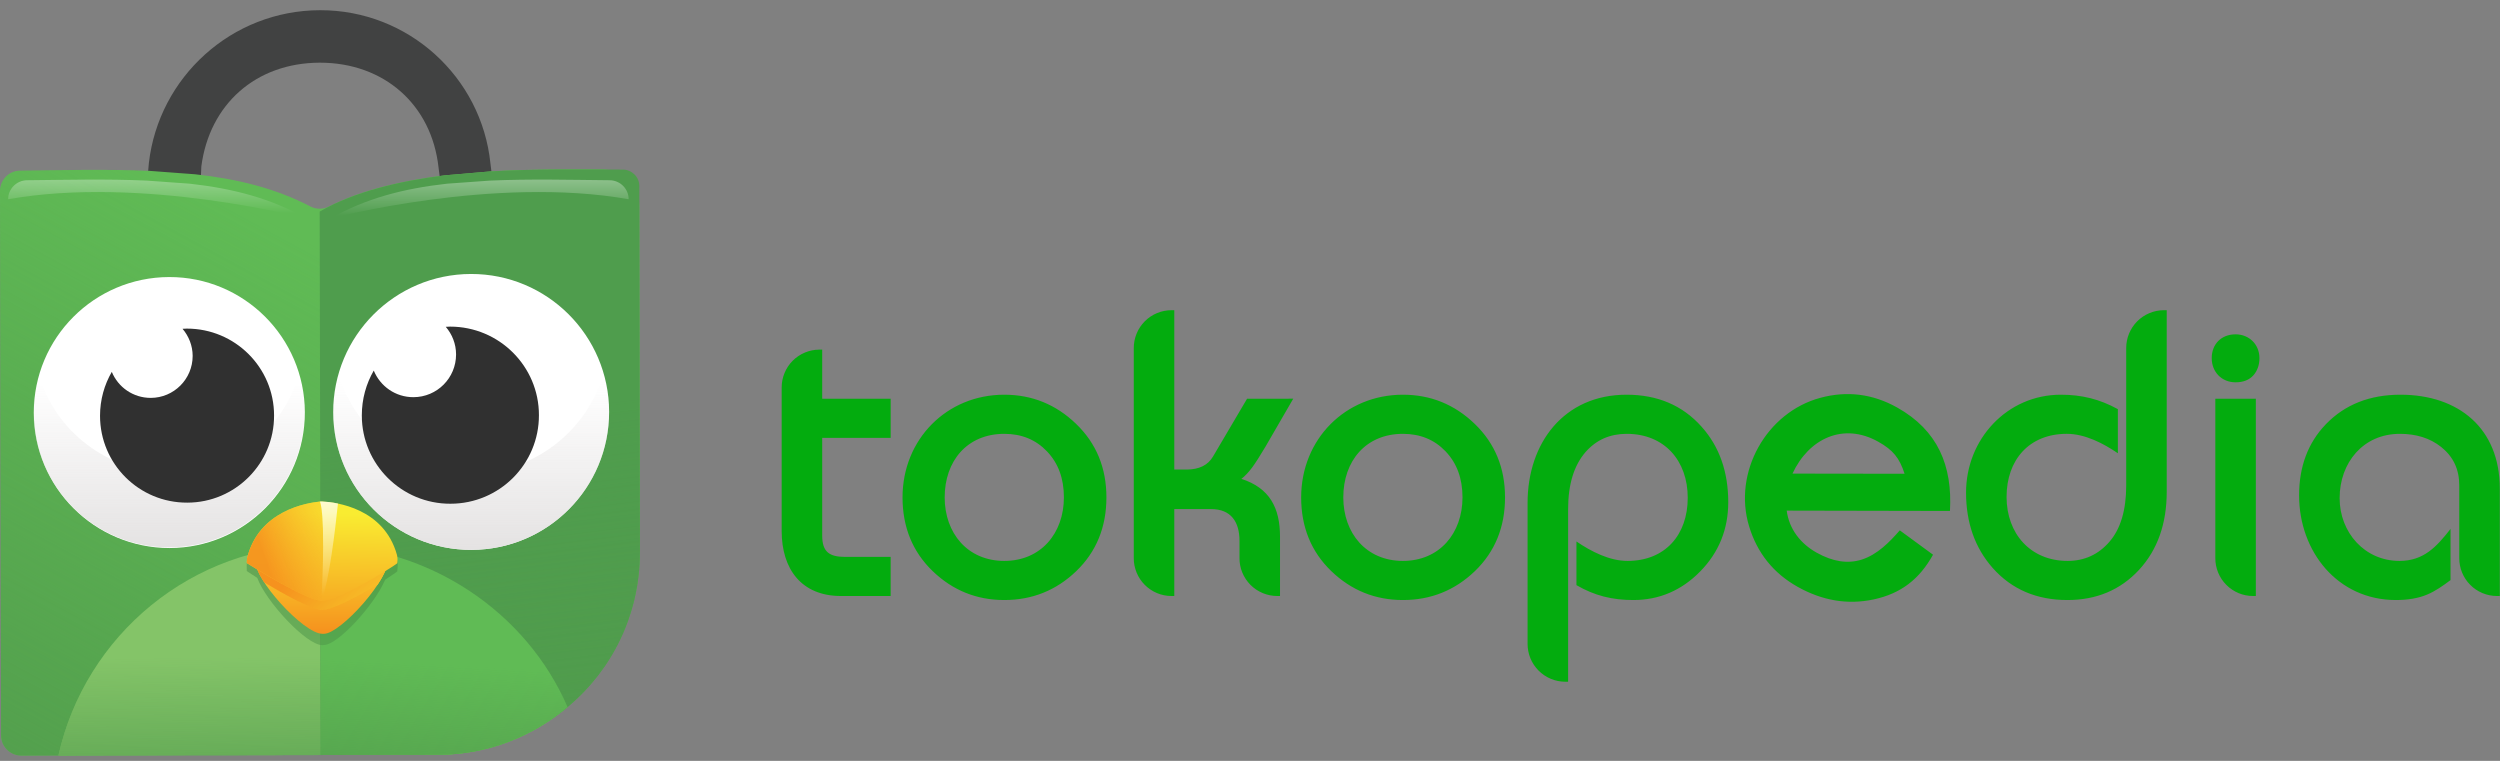 <svg width="161" height="49" viewBox="0 0 161 49" fill="none" xmlns="http://www.w3.org/2000/svg">
<rect x="0" y="0" width="161" height="49" fill="#808080" stroke="none"/>
<g clip-path="url(#clip0_1280_6025)">
<path fill-rule="evenodd" clip-rule="evenodd" d="M109.494 36.8C108.292 38.026 106.854 38.642 105.186 38.642C103.838 38.642 102.692 38.366 101.523 37.683V34.871C102.463 35.512 103.645 36.123 104.811 36.123C107.242 36.123 108.69 34.441 108.69 32.056C108.69 29.67 107.193 27.939 104.76 27.939C103.674 27.939 102.793 28.331 102.105 29.118C101.367 29.97 100.986 31.189 100.986 32.8V43.904H100.803C100.483 43.903 100.167 43.839 99.872 43.716C99.578 43.593 99.31 43.413 99.085 43.187C98.859 42.96 98.681 42.692 98.559 42.396C98.438 42.101 98.376 41.784 98.376 41.465V32.384C98.376 28.53 100.72 25.419 104.749 25.419C106.737 25.419 108.353 26.102 109.578 27.476C110.729 28.759 111.299 30.385 111.299 32.342C111.299 34.082 110.697 35.572 109.494 36.8ZM137.748 36.705C136.55 37.997 135.008 38.642 133.14 38.642C131.167 38.642 129.559 37.958 128.336 36.585C127.185 35.286 126.614 33.659 126.614 31.72C126.614 28.287 129.25 25.419 132.718 25.419C134.056 25.419 135.218 25.703 136.391 26.35V29.19C135.45 28.548 134.269 27.938 133.103 27.938C130.671 27.938 129.223 29.62 129.223 32.005C129.223 34.358 130.755 36.123 133.153 36.123C134.238 36.123 135.133 35.714 135.847 34.891C136.558 34.072 136.928 32.869 136.928 31.253V22.415C136.927 22.096 136.989 21.779 137.111 21.484C137.232 21.189 137.411 20.92 137.636 20.693C137.861 20.467 138.129 20.287 138.424 20.164C138.718 20.041 139.035 19.977 139.354 19.977H139.537V31.668C139.537 33.727 138.945 35.412 137.748 36.705ZM145.117 24.171C144.843 24.479 144.45 24.621 143.972 24.621C143.076 24.621 142.435 23.957 142.435 23.063C142.435 22.149 143.064 21.531 143.971 21.531C144.845 21.531 145.508 22.183 145.508 23.063C145.508 23.498 145.381 23.873 145.117 24.171ZM158.376 31.253C158.376 30.219 157.987 29.4 157.205 28.78C156.501 28.223 155.621 27.939 154.55 27.939C152.188 27.939 150.672 29.794 150.672 32.083C150.672 34.285 152.28 36.123 154.526 36.123C156.088 36.123 156.923 35.206 157.814 34.062V37.358C157.36 37.7 156.838 38.073 156.305 38.291C155.743 38.528 155.071 38.642 154.295 38.642C150.54 38.642 148.062 35.515 148.062 31.902C148.062 30.046 148.636 28.512 149.79 27.316C151.015 26.048 152.622 25.419 154.589 25.419C158.318 25.419 160.986 27.571 160.986 31.46V38.383H160.803C160.483 38.383 160.167 38.319 159.872 38.196C159.577 38.073 159.309 37.893 159.084 37.666C158.859 37.44 158.68 37.171 158.559 36.876C158.437 36.58 158.375 36.264 158.376 35.944V31.253ZM122.654 30.51C122.324 29.485 121.91 28.98 120.959 28.447C118.698 27.177 116.472 28.258 115.437 30.5L122.654 30.51ZM120.662 38.603C118.996 38.96 117.36 38.685 115.764 37.789C114.208 36.915 113.166 35.616 112.643 33.898C111.587 30.425 113.751 26.555 117.231 25.619C118.956 25.154 120.611 25.365 122.182 26.247C124.792 27.714 125.743 29.983 125.577 32.906L115.064 32.884C115.219 34.076 115.954 35.009 116.987 35.589C118.036 36.178 118.999 36.319 119.892 36.039C120.885 35.726 121.69 34.912 122.345 34.154L124.487 35.723C123.614 37.296 122.424 38.227 120.662 38.603ZM142.667 25.678H145.276V38.383H145.093C144.773 38.383 144.457 38.319 144.162 38.196C143.868 38.073 143.6 37.893 143.375 37.666C143.149 37.44 142.971 37.171 142.849 36.876C142.728 36.58 142.666 36.264 142.667 35.944V25.678ZM54.159 38.383C51.606 38.383 50.34 36.638 50.34 34.201V24.956C50.339 24.636 50.401 24.319 50.523 24.024C50.644 23.728 50.823 23.46 51.048 23.233C51.273 23.007 51.541 22.827 51.836 22.704C52.131 22.581 52.447 22.517 52.767 22.516H52.95V25.678H57.359V28.197H52.95V34.493C52.95 35.563 53.425 35.864 54.443 35.864H57.358V38.383H54.159ZM69.314 36.778C68.024 38.019 66.475 38.642 64.675 38.642C62.892 38.642 61.351 38.019 60.062 36.778C58.768 35.53 58.123 33.943 58.123 32.031C58.123 28.3 60.958 25.419 64.675 25.419C66.459 25.419 68.004 26.047 69.301 27.298C70.603 28.552 71.253 30.134 71.253 32.031C71.253 33.943 70.607 35.53 69.314 36.778H69.314ZM81.515 28.735C81.132 29.38 80.835 29.844 80.626 30.123C80.396 30.427 80.169 30.67 79.944 30.837C81.757 31.427 82.433 32.689 82.433 34.571V38.383H82.249C81.604 38.381 80.986 38.123 80.531 37.666C80.076 37.209 79.821 36.589 79.823 35.944V34.83C79.823 33.611 79.279 32.785 77.995 32.785H75.624V38.383H75.44C74.795 38.381 74.178 38.123 73.723 37.666C73.268 37.208 73.013 36.589 73.015 35.944V22.415C73.014 22.096 73.076 21.779 73.198 21.484C73.319 21.189 73.497 20.92 73.723 20.693C73.948 20.467 74.215 20.287 74.51 20.164C74.805 20.041 75.121 19.977 75.44 19.977H75.624V30.24H76.395C77.242 30.24 77.799 29.948 78.12 29.397L80.311 25.679L83.285 25.676L81.514 28.735H81.515ZM94.985 36.778C93.695 38.019 92.146 38.642 90.347 38.642C88.563 38.642 87.023 38.019 85.733 36.778C84.44 35.53 83.795 33.943 83.795 32.031C83.795 28.3 86.629 25.419 90.347 25.419C92.131 25.419 93.675 26.047 94.973 27.298C96.274 28.552 96.924 30.134 96.924 32.031C96.924 33.943 96.278 35.53 94.985 36.778ZM93.102 29.074C92.383 28.318 91.469 27.939 90.347 27.939C87.945 27.939 86.508 29.698 86.508 32.031C86.508 34.331 87.979 36.123 90.347 36.123C92.715 36.123 94.185 34.331 94.185 32.031C94.185 30.809 93.82 29.829 93.102 29.074ZM67.431 29.074C66.712 28.318 65.798 27.939 64.676 27.939C62.274 27.939 60.837 29.698 60.837 32.031C60.837 34.331 62.309 36.123 64.676 36.123C67.043 36.123 68.515 34.331 68.515 32.031C68.515 30.809 68.15 29.829 67.431 29.074Z" fill="#03AC0E"/>
</g>
<path d="M31.584 10.525C31.013 4.968 26.307 0.646 20.61 0.657C14.912 0.669 10.229 4.968 9.588 10.49L9.472 11.772L12.909 11.982L12.967 10.712C13.491 6.727 16.462 4.048 20.598 4.036C24.745 4.036 27.798 6.75 28.241 10.781L28.462 12.482L31.794 12.249L31.584 10.525Z" fill="#414242"/>
<path d="M1.293 10.991C0.583 10.991 0 11.573 0 12.295L0.035 31.297L0.047 34.699V35.608L0.07 47.352C0.07 48.074 0.652 48.656 1.375 48.656L13.118 48.633H15.169L28.183 48.61C35.371 48.587 41.231 42.703 41.208 35.526V34.618L41.173 13.286C41.173 11.981 40.112 10.921 38.808 10.909C36.408 10.897 33.961 10.897 31.596 11.037L28.637 11.293C25.992 11.62 23.324 12.214 21.192 13.297C20.808 13.484 20.365 13.495 19.992 13.297C17.755 12.132 15.32 11.526 12.559 11.223L9.6 11.002C6.816 10.886 3.984 10.956 1.293 10.991Z" fill="#60BB55"/>
<path style="mix-blend-mode:multiply" d="M41.208 34.619L41.173 13.287C41.173 11.982 40.112 10.922 38.808 10.91C38.645 10.91 38.478 10.91 38.307 10.91C38.19 10.91 38.074 10.91 37.957 10.91C37.623 10.91 37.293 10.91 36.967 10.91C36.889 10.91 36.812 10.91 36.734 10.91C36.478 10.91 36.225 10.91 35.977 10.91C35.852 10.91 35.732 10.91 35.615 10.91C35.398 10.918 35.181 10.922 34.963 10.922C34.839 10.922 34.711 10.926 34.579 10.934C34.369 10.934 34.159 10.937 33.949 10.945C33.825 10.945 33.701 10.949 33.577 10.957C33.351 10.964 33.126 10.972 32.901 10.98C32.792 10.98 32.683 10.984 32.575 10.992C32.248 10.999 31.922 11.015 31.596 11.038L28.637 11.295C28.458 11.318 28.283 11.341 28.113 11.364C28.05 11.372 27.992 11.38 27.938 11.388C27.821 11.403 27.705 11.423 27.588 11.446C27.526 11.454 27.46 11.462 27.39 11.469C27.282 11.485 27.177 11.504 27.076 11.528C26.998 11.535 26.924 11.547 26.854 11.563C26.753 11.578 26.652 11.598 26.551 11.621C26.482 11.629 26.408 11.64 26.33 11.656C26.237 11.679 26.14 11.698 26.039 11.714C25.961 11.73 25.887 11.745 25.817 11.761C25.716 11.784 25.619 11.803 25.526 11.819C25.456 11.842 25.383 11.862 25.305 11.877C25.212 11.9 25.114 11.924 25.014 11.947C24.944 11.963 24.874 11.978 24.804 11.994C24.703 12.017 24.606 12.044 24.513 12.075C24.443 12.091 24.373 12.106 24.303 12.122C24.202 12.153 24.101 12.184 24 12.215C23.938 12.23 23.876 12.25 23.814 12.273C23.689 12.304 23.565 12.343 23.441 12.39C23.41 12.398 23.375 12.409 23.336 12.425C23.18 12.471 23.025 12.522 22.87 12.576C22.823 12.592 22.78 12.611 22.742 12.634C22.625 12.673 22.513 12.712 22.404 12.751C22.349 12.774 22.295 12.797 22.241 12.821C22.148 12.86 22.054 12.899 21.961 12.937C21.899 12.968 21.837 12.996 21.775 13.019C21.689 13.058 21.604 13.097 21.518 13.135C21.456 13.166 21.398 13.197 21.344 13.229C21.08 13.353 20.827 13.485 20.586 13.625C20.33 13.477 20.07 13.337 19.806 13.205C19.751 13.174 19.693 13.143 19.631 13.112C19.538 13.066 19.445 13.023 19.351 12.984C19.297 12.953 19.239 12.926 19.177 12.902C19.076 12.856 18.975 12.809 18.874 12.763C18.827 12.747 18.78 12.728 18.734 12.704C18.579 12.642 18.423 12.58 18.268 12.518C18.252 12.518 18.237 12.514 18.221 12.506C18.089 12.452 17.953 12.401 17.814 12.355C17.759 12.339 17.705 12.32 17.65 12.297C17.549 12.265 17.445 12.23 17.336 12.192C17.274 12.176 17.212 12.157 17.149 12.133C17.056 12.102 16.959 12.075 16.858 12.052C16.796 12.029 16.73 12.009 16.66 11.994C16.567 11.97 16.474 11.943 16.381 11.912C16.311 11.897 16.241 11.881 16.171 11.866C16.078 11.842 15.984 11.819 15.891 11.796C15.821 11.772 15.748 11.753 15.67 11.737C15.577 11.722 15.483 11.702 15.39 11.679C15.32 11.664 15.247 11.648 15.169 11.633C15.076 11.609 14.979 11.59 14.878 11.574C14.808 11.559 14.738 11.543 14.668 11.528C14.567 11.512 14.466 11.497 14.365 11.481C14.295 11.466 14.221 11.454 14.144 11.446C14.043 11.431 13.938 11.411 13.829 11.388C13.759 11.38 13.689 11.372 13.619 11.364C13.503 11.349 13.386 11.334 13.27 11.318C13.208 11.31 13.149 11.302 13.095 11.295C12.916 11.271 12.738 11.248 12.559 11.225L9.6 11.003C9.25 10.988 8.901 10.976 8.551 10.968C8.342 10.961 8.128 10.957 7.911 10.957C7.779 10.957 7.643 10.953 7.503 10.945C7.363 10.945 7.227 10.945 7.095 10.945C6.878 10.945 6.664 10.945 6.454 10.945C6.384 10.945 6.315 10.945 6.245 10.945C5.965 10.937 5.689 10.937 5.417 10.945C5.216 10.945 5.017 10.945 4.823 10.945C4.676 10.945 4.524 10.945 4.369 10.945C4.229 10.953 4.089 10.957 3.95 10.957C3.15 10.964 2.357 10.972 1.573 10.98C1.48 10.98 1.39 10.984 1.305 10.992C0.583 10.992 0 11.574 0 12.297L0.035 31.299L0.047 34.7V35.609L0.07 47.353C0.07 48.075 0.652 48.658 1.375 48.658L13.118 48.634H15.169L28.183 48.611C35.371 48.588 41.231 42.704 41.208 35.528V34.619Z" fill="url(#paint0_linear_1280_6025)"/>
<path opacity="0.8" d="M19.713 14.067C17.476 12.785 15.041 12.144 12.222 11.83L9.46 11.632C6.874 11.515 4.229 11.585 1.736 11.608C1.06 11.62 0.524 12.168 0.524 12.832C9.192 11.294 19.713 14.067 19.713 14.067Z" fill="url(#paint1_linear_1280_6025)"/>
<path d="M3.763 48.657L13.118 48.634H15.168L28.182 48.61C31.363 48.599 34.287 47.445 36.547 45.535C33.891 39.371 27.763 35.072 20.633 35.096C12.372 35.107 5.475 40.909 3.763 48.657Z" fill="#84C468"/>
<path style="mix-blend-mode:multiply" d="M3.763 48.657L13.118 48.634H15.168L28.182 48.61C31.363 48.599 34.287 47.445 36.547 45.535C33.891 39.371 27.763 35.072 20.633 35.096C12.372 35.107 5.475 40.909 3.763 48.657Z" fill="url(#paint2_linear_1280_6025)"/>
<path d="M20.657 48.622L28.334 48.494C31.48 48.483 34.334 47.376 36.548 45.535C39.414 43.158 41.22 39.57 41.208 35.527V34.618L41.173 11.982C41.173 11.399 40.696 10.921 40.101 10.921C37.305 10.91 34.393 10.875 31.597 11.038L28.637 11.294C25.736 11.655 22.812 12.343 20.587 13.624L20.657 48.622Z" fill="#4F9D4D"/>
<path style="mix-blend-mode:multiply" d="M20.657 48.622L28.334 48.494C31.48 48.483 34.334 47.376 36.548 45.535C39.414 43.158 41.22 39.57 41.208 35.527V34.618L41.173 11.982C41.173 11.399 40.696 10.921 40.101 10.921C37.305 10.91 34.393 10.875 31.597 11.038L28.637 11.294C25.736 11.655 22.812 12.343 20.587 13.624L20.657 48.622Z" fill="url(#paint3_linear_1280_6025)"/>
<path opacity="0.8" d="M21.297 14.067C23.534 12.785 25.969 12.144 28.788 11.83L31.538 11.632C34.124 11.515 36.769 11.585 39.273 11.608C39.949 11.62 40.485 12.168 40.485 12.832C31.806 11.294 21.297 14.067 21.297 14.067Z" fill="url(#paint4_linear_1280_6025)"/>
<path d="M20.656 48.622L28.241 48.61C31.421 48.599 34.287 47.445 36.547 45.535C33.926 39.441 27.658 35.177 20.633 35.096L20.656 48.622Z" fill="#60BB55"/>
<path style="mix-blend-mode:multiply" d="M20.656 48.622L28.241 48.61C31.421 48.599 34.287 47.445 36.547 45.535C33.926 39.441 27.658 35.177 20.633 35.096L20.656 48.622Z" fill="url(#paint5_linear_1280_6025)"/>
<path d="M10.893 17.842C15.705 17.83 19.619 21.733 19.631 26.545C19.643 31.368 15.74 35.283 10.928 35.294C6.105 35.294 2.19 31.403 2.179 26.58C2.167 21.768 6.07 17.854 10.893 17.842Z" fill="white"/>
<path d="M19.258 24.087C18.221 27.722 14.866 30.39 10.893 30.401C6.92 30.413 3.553 27.757 2.493 24.122C2.283 24.891 2.155 25.706 2.155 26.545C2.167 31.357 6.081 35.26 10.905 35.248C15.716 35.248 19.619 31.334 19.608 26.51C19.608 25.671 19.491 24.856 19.258 24.087Z" fill="url(#paint6_linear_1280_6025)"/>
<path d="M30.326 17.644C35.231 17.632 39.215 21.605 39.227 26.51C39.239 31.414 35.266 35.399 30.361 35.41C25.456 35.422 21.46 31.449 21.46 26.544C21.448 21.64 25.421 17.655 30.326 17.644Z" fill="white"/>
<path d="M38.878 24.04C37.806 27.745 34.393 30.471 30.35 30.471C26.296 30.483 22.882 27.78 21.799 24.075C21.577 24.867 21.449 25.694 21.461 26.545C21.461 31.45 25.457 35.422 30.362 35.411C35.267 35.399 39.239 31.415 39.228 26.51C39.228 25.66 39.099 24.821 38.878 24.04Z" fill="url(#paint7_linear_1280_6025)"/>
<path d="M12.035 21.162C15.134 21.162 17.65 23.667 17.65 26.754C17.662 29.853 15.145 32.37 12.058 32.37C8.959 32.382 6.442 29.877 6.442 26.778C6.442 25.741 6.722 24.774 7.2 23.947C7.607 24.937 8.574 25.624 9.705 25.624C11.196 25.624 12.407 24.413 12.407 22.921C12.407 22.257 12.151 21.64 11.755 21.174C11.848 21.166 11.941 21.162 12.035 21.162Z" fill="#303030"/>
<path d="M28.986 21.034C32.144 21.034 34.707 23.586 34.707 26.731C34.718 29.877 32.167 32.44 29.009 32.44C25.864 32.452 23.301 29.9 23.301 26.755C23.301 25.694 23.58 24.716 24.07 23.865C24.489 24.879 25.468 25.578 26.621 25.578C28.147 25.578 29.371 24.343 29.371 22.828C29.371 22.141 29.114 21.523 28.707 21.046C28.8 21.038 28.893 21.034 28.986 21.034Z" fill="#303030"/>
<path style="mix-blend-mode:multiply" opacity="0.5" d="M25.597 36.121C24.746 32.976 21.636 32.684 20.797 32.638C20.75 32.638 20.727 32.638 20.599 32.649C19.783 32.719 16.661 33.045 15.892 36.261C15.88 36.354 15.892 36.657 15.892 36.762V36.774C15.892 36.774 16.16 36.96 16.568 37.216C17.115 38.719 19.713 41.539 20.762 41.55C20.808 41.55 20.82 41.539 20.867 41.539C21.74 41.539 24.105 38.987 24.805 37.333C25.224 37.053 25.527 36.855 25.585 36.797C25.608 36.599 25.632 36.296 25.597 36.121Z" fill="url(#paint8_linear_1280_6025)"/>
<path d="M20.867 40.816C21.927 40.816 25.177 37.228 24.991 35.923C24.245 33.103 21.531 32.754 20.785 32.707C20.75 32.707 20.715 32.696 20.61 32.707C19.888 32.777 17.15 33.232 16.486 36.109C16.265 37.193 19.539 40.816 20.762 40.816C20.809 40.816 20.82 40.816 20.867 40.816Z" fill="url(#paint9_linear_1280_6025)"/>
<path style="mix-blend-mode:multiply" d="M24.327 37.635C24.77 36.959 25.049 36.33 24.991 35.922C24.688 34.792 24.071 34.058 23.395 33.581C22.347 33.01 21.252 32.893 20.797 32.87C20.75 32.858 20.727 32.858 20.599 32.87C20.168 32.905 19.073 33.068 18.024 33.686C17.36 34.187 16.754 34.956 16.486 36.109C16.416 36.423 16.638 36.936 17.022 37.507C18.234 38.229 20.098 39.278 20.75 39.278C21.415 39.278 23.127 38.346 24.327 37.635Z" fill="url(#paint10_linear_1280_6025)"/>
<path style="mix-blend-mode:multiply" opacity="0.5" d="M24.327 37.635C24.77 36.959 25.049 36.33 24.991 35.922C24.688 34.792 24.071 34.058 23.395 33.581C22.347 33.01 21.252 32.893 20.797 32.87C20.75 32.858 20.727 32.858 20.599 32.87C20.168 32.905 19.073 33.068 18.024 33.686C17.36 34.187 16.754 34.956 16.486 36.109C16.416 36.423 16.638 36.936 17.022 37.507C18.234 38.229 20.098 39.278 20.75 39.278C21.415 39.278 23.127 38.346 24.327 37.635Z" fill="url(#paint11_linear_1280_6025)"/>
<path d="M25.561 35.725C24.723 32.719 21.635 32.347 20.796 32.3C20.75 32.3 20.727 32.288 20.598 32.3C19.783 32.382 16.672 32.871 15.915 35.935C15.899 36.036 15.892 36.141 15.892 36.25V36.261C15.892 36.261 19.76 38.708 20.75 38.708C21.787 38.708 25.363 36.471 25.585 36.273C25.608 36.087 25.608 35.9 25.561 35.725Z" fill="url(#paint12_linear_1280_6025)"/>
<path style="mix-blend-mode:multiply" opacity="0.9" d="M15.915 35.935C15.899 36.036 15.892 36.141 15.892 36.249V36.261C15.892 36.261 19.643 38.638 20.703 38.708C20.994 32.789 20.598 32.3 20.598 32.3C19.783 32.381 16.672 32.871 15.915 35.935Z" fill="url(#paint13_linear_1280_6025)"/>
<path d="M21.764 32.428C21.344 32.335 21.006 32.312 20.797 32.3C20.75 32.3 20.727 32.288 20.599 32.3C20.599 32.3 20.995 32.789 20.703 38.708C21.204 37.368 21.589 34.129 21.764 32.428Z" fill="url(#paint14_linear_1280_6025)"/>
<defs>
<linearGradient id="paint0_linear_1280_6025" x1="47.675" y1="30.673" x2="25.893" y2="70.741" gradientUnits="userSpaceOnUse">
<stop stop-color="#519B4C" stop-opacity="0"/>
<stop offset="1" stop-color="#519B4C"/>
</linearGradient>
<linearGradient id="paint1_linear_1280_6025" x1="9.954" y1="15.089" x2="9.954" y2="8.191" gradientUnits="userSpaceOnUse">
<stop offset="0.198" stop-color="white" stop-opacity="0"/>
<stop offset="0.972" stop-color="white"/>
</linearGradient>
<linearGradient id="paint2_linear_1280_6025" x1="23.021" y1="42.279" x2="23.112" y2="53.495" gradientUnits="userSpaceOnUse">
<stop stop-color="#519B4C" stop-opacity="0"/>
<stop offset="1" stop-color="#519B4C"/>
</linearGradient>
<linearGradient id="paint3_linear_1280_6025" x1="66.805" y1="22.469" x2="71.739" y2="62.52" gradientUnits="userSpaceOnUse">
<stop stop-color="#519B4C" stop-opacity="0"/>
<stop offset="1" stop-color="#519B4C"/>
</linearGradient>
<linearGradient id="paint4_linear_1280_6025" x1="31.052" y1="15.268" x2="31.052" y2="8.371" gradientUnits="userSpaceOnUse">
<stop offset="0.198" stop-color="white" stop-opacity="0"/>
<stop offset="0.972" stop-color="white"/>
</linearGradient>
<linearGradient id="paint5_linear_1280_6025" x1="34.64" y1="43.144" x2="34.069" y2="53.434" gradientUnits="userSpaceOnUse">
<stop stop-color="#519B4C" stop-opacity="0"/>
<stop offset="1" stop-color="#519B4C"/>
</linearGradient>
<linearGradient id="paint6_linear_1280_6025" x1="7.313" y1="35.127" x2="7.313" y2="24.645" gradientUnits="userSpaceOnUse">
<stop stop-color="#E5E3E3"/>
<stop offset="1" stop-color="#E5E3E3" stop-opacity="0"/>
</linearGradient>
<linearGradient id="paint7_linear_1280_6025" x1="26.704" y1="35.286" x2="26.704" y2="24.611" gradientUnits="userSpaceOnUse">
<stop stop-color="#E5E3E3"/>
<stop offset="1" stop-color="#E5E3E3" stop-opacity="0"/>
</linearGradient>
<linearGradient id="paint8_linear_1280_6025" x1="24.985" y1="33.808" x2="24.759" y2="44.93" gradientUnits="userSpaceOnUse">
<stop stop-color="#3F843F"/>
<stop offset="1" stop-color="#519B4C"/>
</linearGradient>
<linearGradient id="paint9_linear_1280_6025" x1="24.155" y1="33.711" x2="24.147" y2="40.722" gradientUnits="userSpaceOnUse">
<stop stop-color="#F9EC31"/>
<stop offset="1" stop-color="#F6921E"/>
</linearGradient>
<linearGradient id="paint10_linear_1280_6025" x1="25.349" y1="44.945" x2="17.488" y2="38.599" gradientUnits="userSpaceOnUse">
<stop stop-color="#F9EC31"/>
<stop offset="1" stop-color="#F6921E"/>
</linearGradient>
<linearGradient id="paint11_linear_1280_6025" x1="25.349" y1="44.945" x2="17.488" y2="38.599" gradientUnits="userSpaceOnUse">
<stop stop-color="#F9EC31"/>
<stop offset="1" stop-color="#F6921E"/>
</linearGradient>
<linearGradient id="paint12_linear_1280_6025" x1="22.976" y1="33.099" x2="22.812" y2="41.173" gradientUnits="userSpaceOnUse">
<stop stop-color="#F9EC31"/>
<stop offset="1" stop-color="#F6921E"/>
</linearGradient>
<linearGradient id="paint13_linear_1280_6025" x1="26.576" y1="37.29" x2="18.536" y2="40.087" gradientUnits="userSpaceOnUse">
<stop offset="0.001" stop-color="#F9EC31" stop-opacity="0"/>
<stop offset="1" stop-color="#F6921E"/>
</linearGradient>
<linearGradient id="paint14_linear_1280_6025" x1="3.986" y1="42.617" x2="2.633" y2="32.755" gradientUnits="userSpaceOnUse">
<stop offset="0.198" stop-color="white" stop-opacity="0"/>
<stop offset="0.972" stop-color="white"/>
</linearGradient>
<clipPath id="clip0_1280_6025">
<rect width="110.659" height="24.425" fill="white" transform="translate(50.34 19.977)"/>
</clipPath>
</defs>
</svg>
